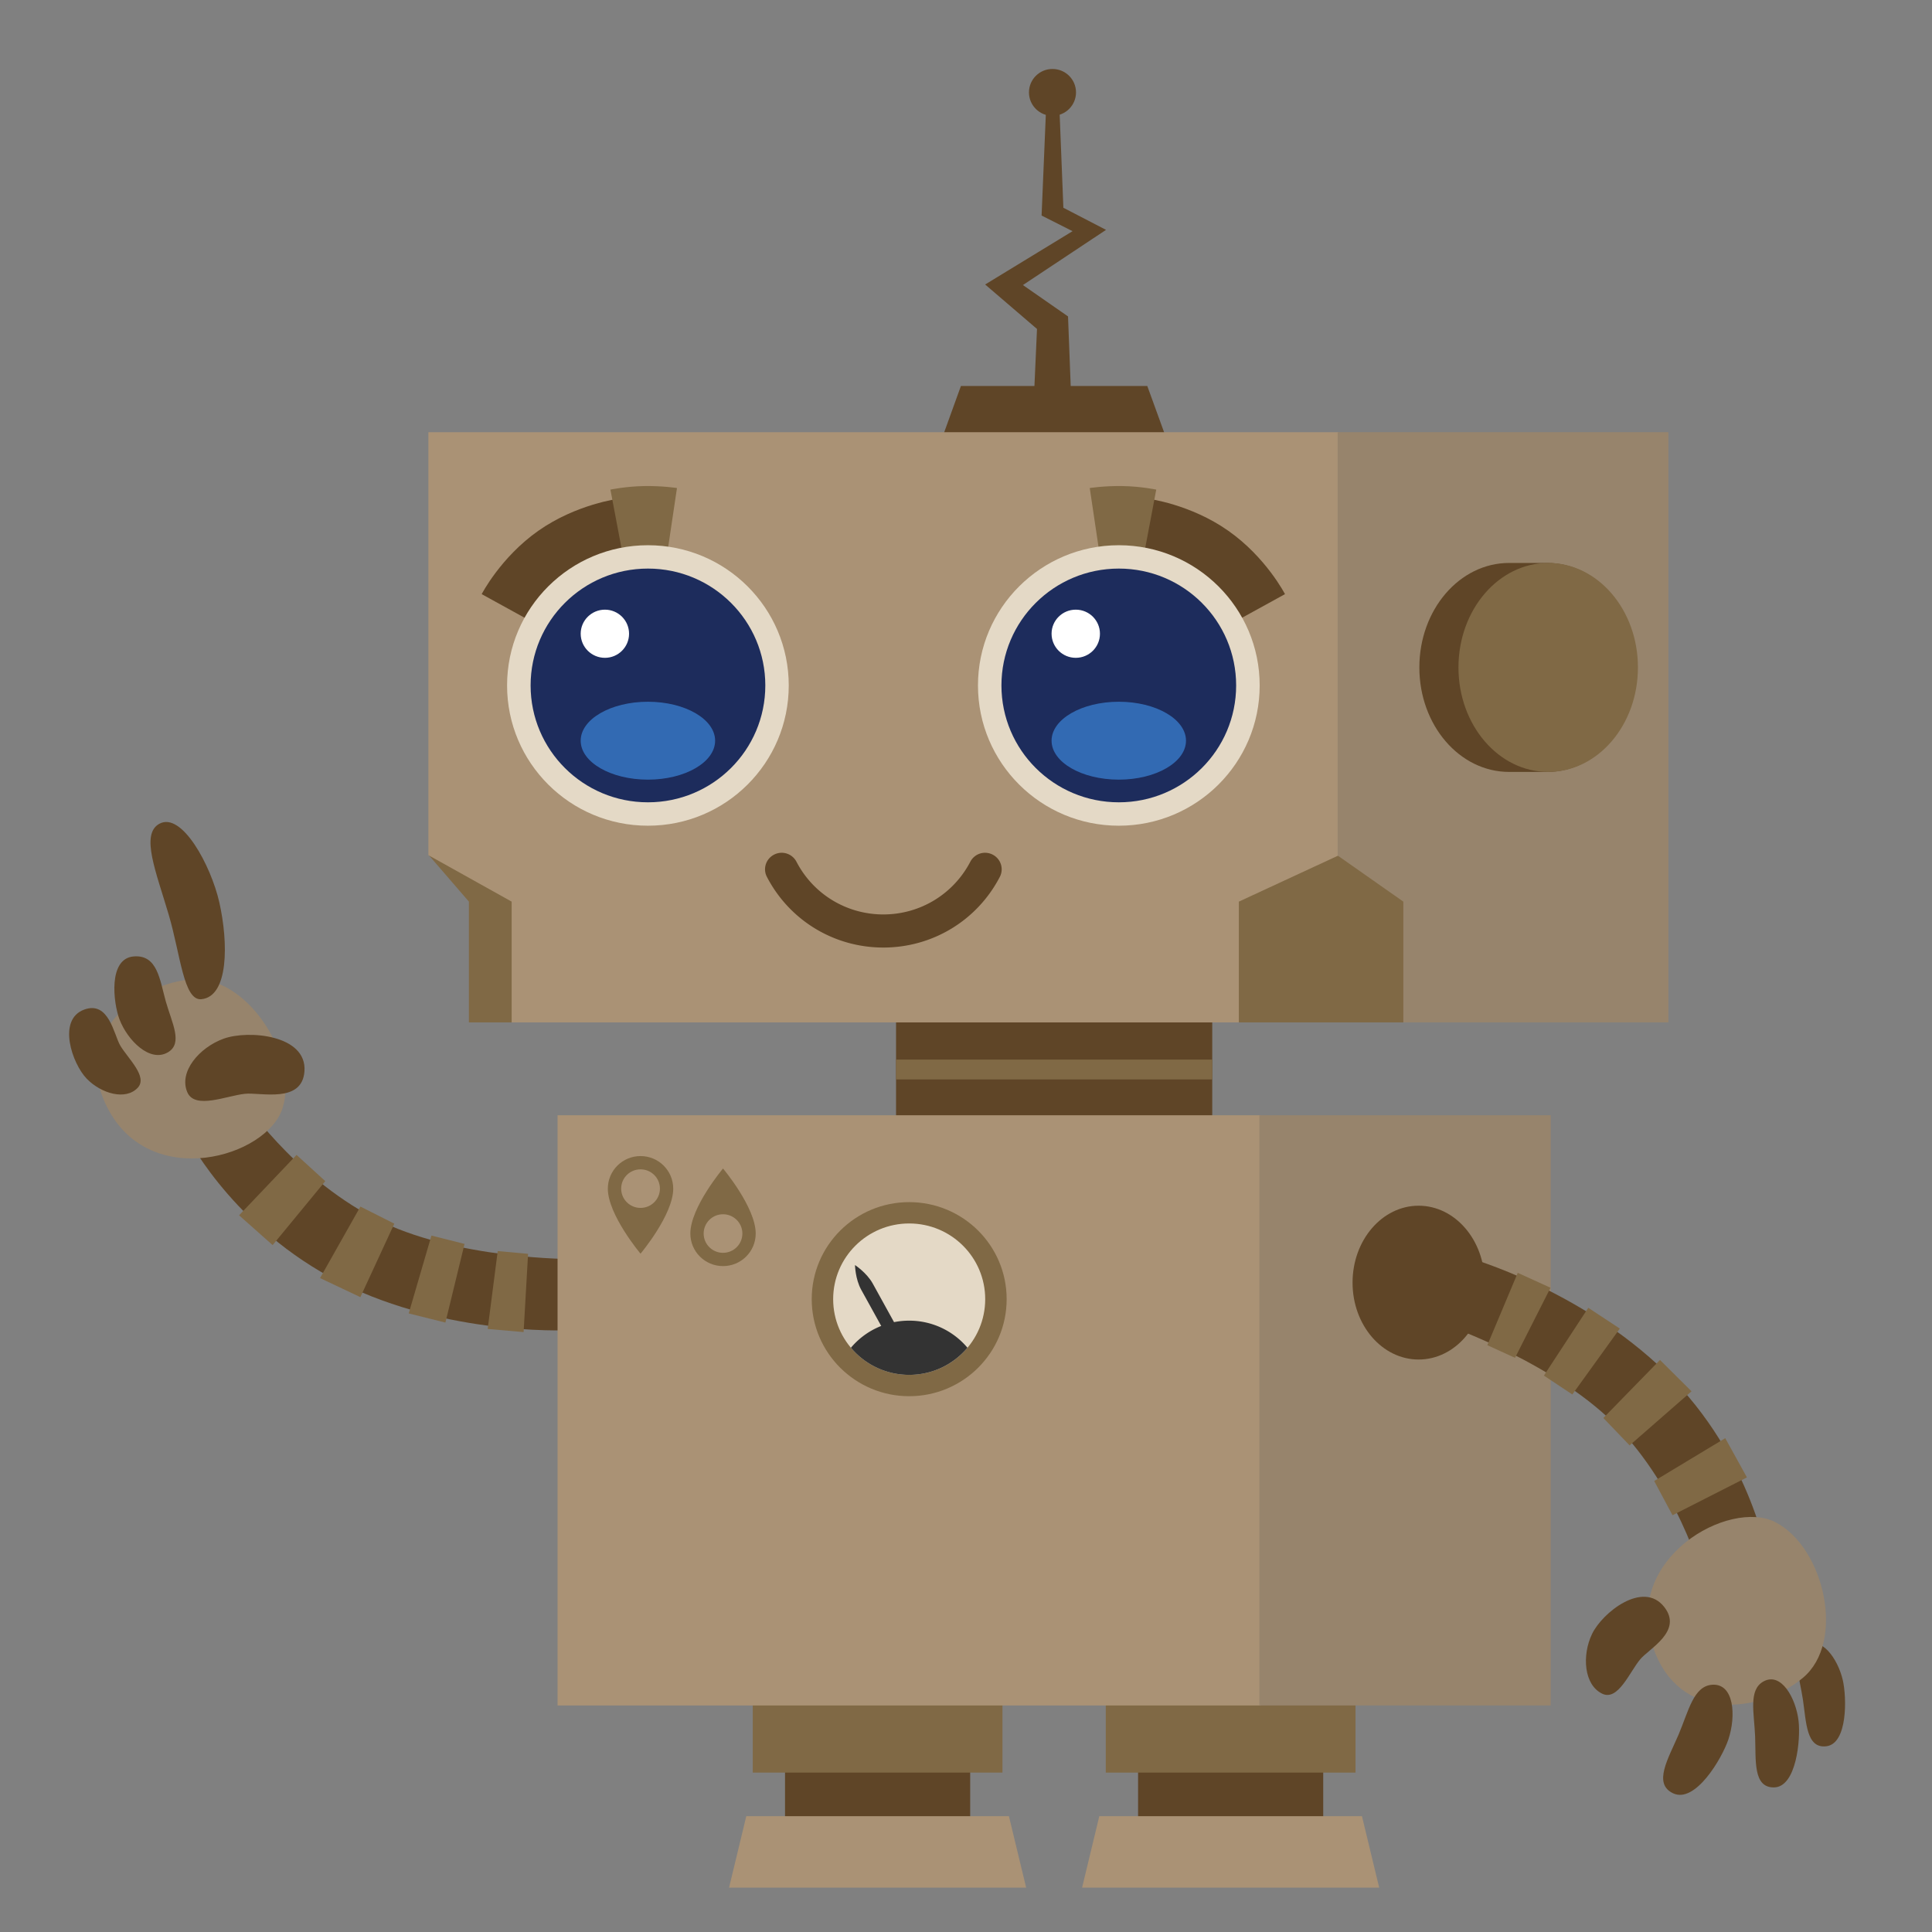 <svg xmlns="http://www.w3.org/2000/svg" width="500" height="500" viewBox="0 0 500 500"><rect x="0" y="0" width="500" height="500" fill="#808080" stroke="none"/><path fill="#5F4527" d="M62.64 284.39s12.886 19.687 34.232 30.86c20.712 10.838 51.87 10.604 51.87 10.604v18.362s-29.987 1.892-57.87-10.98c-29.027-13.407-41.994-38.248-41.994-38.248l13.762-10.6z"/><path fill="#806945" d="M136.666 324.492l-1.157 20.254-9.296-.815 2.6-20.157zM120.224 321.926l-8.566-2.16-5.884 20.147 9.496 2.37zM102.05 316.683L93.263 335.7l-10.435-4.935 10.444-18.507zM84.185 305.677l-13.628 16.555-8.686-7.712 14.877-15.63zM110.928 221.27l10.422 12.07v31.255h13.476v-36.253l-17.644-10.353zM347.098 217.07l-28.302 13.194v34.33h46.96v-34.33z"/><path fill="#5F4527" d="M203.165 447.28h47.917v25.708h-47.917z"/><path fill="#806945" d="M194.81 426.938h64.627v31.81H194.81z"/><path fill="#AA9275" d="M265.568 488.516h-76.886l4.454-18.487h67.972z"/><path fill="#5F4527" d="M294.535 447.28h47.912v25.708h-47.912z"/><path fill="#806945" d="M286.174 426.938h64.63v31.81h-64.63z"/><path fill="#AA9275" d="M356.932 488.516h-76.888l4.457-18.487h67.973z"/><path fill="#5F4527" d="M231.896 262.59h81.832v28.394h-81.832z"/><path fill="#806945" d="M231.896 274.223h81.832v5.132h-81.832z"/><g fill="#5F4527"><path d="M302.34 114.82h-59.05l5.396-14.93h48.232z"/><path d="M267.702 100.12l.672-14.987-13.42-11.505 22.622-13.8-8.013-4.047 1.552-37.063 2.698.127 1.388 34.922 11.04 5.72-21.51 14.283 11.675 8.12.7 18.23z"/><path d="M278.47 23.91c0 3.347-2.725 6.062-6.096 6.062-3.355 0-6.08-2.715-6.08-6.06 0-3.353 2.725-6.064 6.08-6.064 3.37 0 6.097 2.71 6.097 6.063z"/></g><path fill="#AA9275" d="M320.616 233.34v31.255h-188.2V233.34l-21.548-12.02V111.852h235.486v109.56z"/><path fill="#97846C" d="M431.786 264.595H363.18V233.34l-16.992-11.927v-109.56h85.598z"/><path fill="#5F4527" d="M167.567 177.376l-42.905-23.614s4.895-9.532 14.642-16.385c9.877-6.948 20.825-8.31 20.825-8.31l7.437 48.31z"/><path fill="#806945" d="M167.583 177.44l-9.607-50.73s3.99-.84 8.79-.918c4.79-.068 8.435.51 8.435.51l-7.617 51.137z"/><path fill="#E4D9C6" d="M204.127 177.393c0 20.05-16.304 36.3-36.44 36.3s-36.457-16.25-36.457-36.3c0-20.04 16.32-36.29 36.456-36.29 20.137 0 36.44 16.25 36.44 36.29z"/><path fill="#1D2C5C" d="M198.062 177.393c0 16.71-13.594 30.244-30.376 30.244-16.78 0-30.365-13.535-30.365-30.244 0-16.7 13.586-30.245 30.366-30.245 16.782 0 30.376 13.545 30.376 30.245z"/><path fill="#326AB3" d="M185.073 191.69c0 5.57-7.788 10.08-17.388 10.08-9.62 0-17.403-4.51-17.403-10.08 0-5.565 7.784-10.08 17.403-10.08 9.6 0 17.388 4.515 17.388 10.08z"/><path fill="#FFF" d="M162.8 164.008c0 3.443-2.8 6.237-6.245 6.237-3.454 0-6.272-2.793-6.272-6.237 0-3.44 2.818-6.228 6.272-6.228 3.445 0 6.246 2.79 6.246 6.228z"/><g><path fill="#5F4527" d="M228.61 245.225c-12.726 0-24.27-7.003-30.13-18.278-1.1-2.09-.282-4.675 1.84-5.764a4.303 4.303 0 0 1 5.8 1.827c4.368 8.426 12.997 13.647 22.49 13.647 9.494 0 18.11-5.222 22.51-13.647a4.292 4.292 0 0 1 5.794-1.827c2.102 1.088 2.938 3.673 1.832 5.764-5.86 11.275-17.413 18.278-30.137 18.278z"/></g><g><path fill="#5F4527" d="M289.646 177.376l42.907-23.614s-4.9-9.532-14.652-16.385c-9.86-6.948-20.82-8.31-20.82-8.31l-7.434 48.31z"/><path fill="#806945" d="M289.646 177.44l9.59-50.73s-3.976-.84-8.774-.918c-4.79-.068-8.436.51-8.436.51l7.62 51.137z"/><path fill="#E4D9C6" d="M253.098 177.393c0 20.05 16.313 36.3 36.454 36.3 20.123 0 36.452-16.25 36.452-36.3 0-20.04-16.33-36.29-36.452-36.29-20.14 0-36.454 16.25-36.454 36.29z"/><path fill="#1D2C5C" d="M259.173 177.393c0 16.71 13.597 30.244 30.38 30.244 16.77 0 30.36-13.535 30.36-30.244 0-16.7-13.59-30.245-30.36-30.245-16.783 0-30.38 13.545-30.38 30.245z"/><path fill="#326AB3" d="M272.146 191.69c0 5.57 7.788 10.08 17.406 10.08 9.604 0 17.383-4.51 17.383-10.08 0-5.565-7.778-10.08-17.383-10.08-9.618 0-17.406 4.515-17.406 10.08z"/><path fill="#FFF" d="M272.146 164.008c0 3.443 2.808 6.237 6.263 6.237 3.462 0 6.257-2.793 6.257-6.237 0-3.44-2.795-6.228-6.258-6.228-3.457 0-6.264 2.79-6.264 6.228z"/></g><g><path fill="#AA9275" d="M144.296 288.63H326.3v152.744H144.295z"/><path fill="#97846C" d="M325.927 288.63h75.402v152.744h-75.403z"/></g><g><path fill="#5F4527" d="M400.394 145.69h-9.838c-12.832 0-23.228 12.112-23.228 27.043 0 14.938 10.396 27.04 23.228 27.04h9.838c12.823 0 23.218-12.1 23.218-27.04 0-14.93-10.395-27.044-23.218-27.044z"/><path fill="#806945" d="M423.895 172.733c0 14.938-10.4 27.04-23.224 27.04-12.826 0-23.222-12.1-23.222-27.04 0-14.93 10.396-27.044 23.223-27.044 12.824 0 23.225 12.112 23.225 27.043z"/></g><path fill="#5F4527" d="M384.23 331.94c0 10.996-7.654 19.905-17.09 19.905-9.446 0-17.1-8.91-17.1-19.904 0-10.983 7.653-19.905 17.1-19.905 9.436 0 17.09 8.922 17.09 19.906z"/><g><path fill="#97846C" d="M49.104 253.484c-14.215 1.497-30.802 14.6-21.298 33.205 11.067 21.654 41.414 12.77 45.347.016 4.175-13.58-9.515-34.753-24.05-33.222z"/><path fill="#5F4527" d="M41.213 213.208c5.833-3.262 13.39 10.814 15.543 20.304 2.366 10.5 2.45 24.412-4.654 25.083-4.596.434-5.394-11.572-8.443-21.886-3.266-11.07-7.335-20.783-2.447-23.502zM34.62 247.523c-6.686.523-5.307 12.04-3.698 16.283 2.05 5.384 7.833 11.275 12.52 8.538 3.996-2.33 1.033-7.62-.528-13.154-1.576-5.64-2.153-12.15-8.294-11.667zM21.812 261.274c-7.097 2.583-3.11 14.054.648 17.906 3.71 3.826 10.068 5.7 13.21 2.306 2.64-2.893-2.647-7.64-4.568-10.937-1.635-2.815-2.915-11.597-9.29-9.276zM78.796 277.218c.65-9.42-14.576-10.707-20.914-8.41-6.303 2.278-11.7 8.58-9.393 13.886 1.967 4.496 10.13.883 14.887.382 4.08-.434 14.84 2.584 15.42-5.858z"/></g><g><path fill="#5F4527" d="M441.29 410.493s-5.56-22.836-21.944-40.45c-15.903-17.082-45.357-27.206-45.357-27.206l6.14-17.31s28.916 8.166 50.896 29.547c22.88 22.27 26.8 49.993 26.8 49.993l-16.536 5.426z"/><path fill="#806945" d="M384.92 348.13l7.87-18.723 8.482 3.862-9.188 18.14zM399.557 356.004l7.36 4.883 12.29-17.05-8.163-5.382zM414.946 366.975l14.654-15.018 8.17 8.113-16.026 13.992zM428.104 383.282l18.386-11.087 5.61 10.153-19.256 9.795z"/></g><g><path fill="#5F4527" d="M472.61 451.937c5.602-.612 5.332-12.67 4.308-17.108-1.29-5.605-5.657-11.722-9.777-8.812-3.51 2.495-1.433 8-.556 13.793.886 5.902.864 12.707 6.026 12.127z"/><path fill="#97846C" d="M466.514 434.284c-11.013 9.076-32.016 11.72-38.728-8.058-7.82-23.022 19.776-38.412 31.682-32.29 12.667 6.514 18.304 31.067 7.046 40.348z"/><path fill="#5F4527" d="M433.006 464.11c5.756 2.695 12.64-9.04 14.28-13.897 2.074-6.154 1.503-14.587-4.17-14.204-4.854.334-6.12 6.843-8.704 12.91-2.648 6.18-6.7 12.71-1.406 15.19zM430.692 415.87c-5.474-6.96-16.063 1.51-18.68 7.02-2.622 5.457-2.14 13.17 2.668 15.45 4.08 1.93 7.063-5.62 9.79-8.895 2.342-2.815 11.133-7.32 6.222-13.575zM459.053 462.582c5.876-.005 6.97-12.5 6.414-17.21-.694-5.936-4.51-12.756-9.098-10.205-3.915 2.18-2.398 8.113-2.148 14.183.236 6.2-.568 13.24 4.83 13.232z"/></g><g><path fill="#806945" d="M260.52 336.224c0 13.873-11.296 25.113-25.227 25.113-13.927 0-25.22-11.24-25.22-25.113s11.293-25.114 25.22-25.114c13.93 0 25.228 11.24 25.228 25.114z"/><path fill="#E4D9C6" d="M254.97 336.224c0 10.82-8.803 19.586-19.676 19.586-10.865 0-19.672-8.766-19.672-19.586 0-10.82 8.807-19.592 19.672-19.592 10.873 0 19.676 8.772 19.676 19.592z"/><path fill="#333" d="M235.294 341.784a19.655 19.655 0 0 0-15.076 7.01 19.665 19.665 0 0 0 15.076 7.016c6.063 0 11.47-2.73 15.083-7.015a19.66 19.66 0 0 0-15.083-7.01z"/><path fill="#333" d="M233.093 345.284l-2.963 1.623s-6.36-11.505-7.243-13.11c-1.554-2.812-1.614-6.404-1.614-6.404s3.043 1.998 4.583 4.773c1.16 2.114 7.237 13.118 7.237 13.118z"/></g><g><path fill="#806945" d="M174.232 307.614c0 6.777-8.463 16.836-8.463 16.836s-8.463-10.06-8.463-16.836c0-4.65 3.787-8.426 8.462-8.426s8.462 3.776 8.462 8.426z"/><path fill="#AA9275" d="M170.787 307.614c0 2.755-2.25 4.992-5.018 4.992-2.767 0-5.01-2.237-5.01-4.992 0-2.763 2.244-4.99 5.01-4.99 2.767 0 5.017 2.228 5.017 4.99z"/></g><g><path fill="#806945" d="M178.66 319.24c0-6.778 8.455-16.83 8.455-16.83s8.462 10.052 8.462 16.83c0 4.65-3.783 8.425-8.462 8.425-4.672 0-8.455-3.775-8.455-8.426z"/><path fill="#AA9275" d="M182.105 319.24c0-2.757 2.247-4.993 5.01-4.993 2.766 0 5.012 2.236 5.012 4.992 0 2.76-2.247 4.99-5.012 4.99-2.763 0-5.01-2.23-5.01-4.99z"/></g></svg>